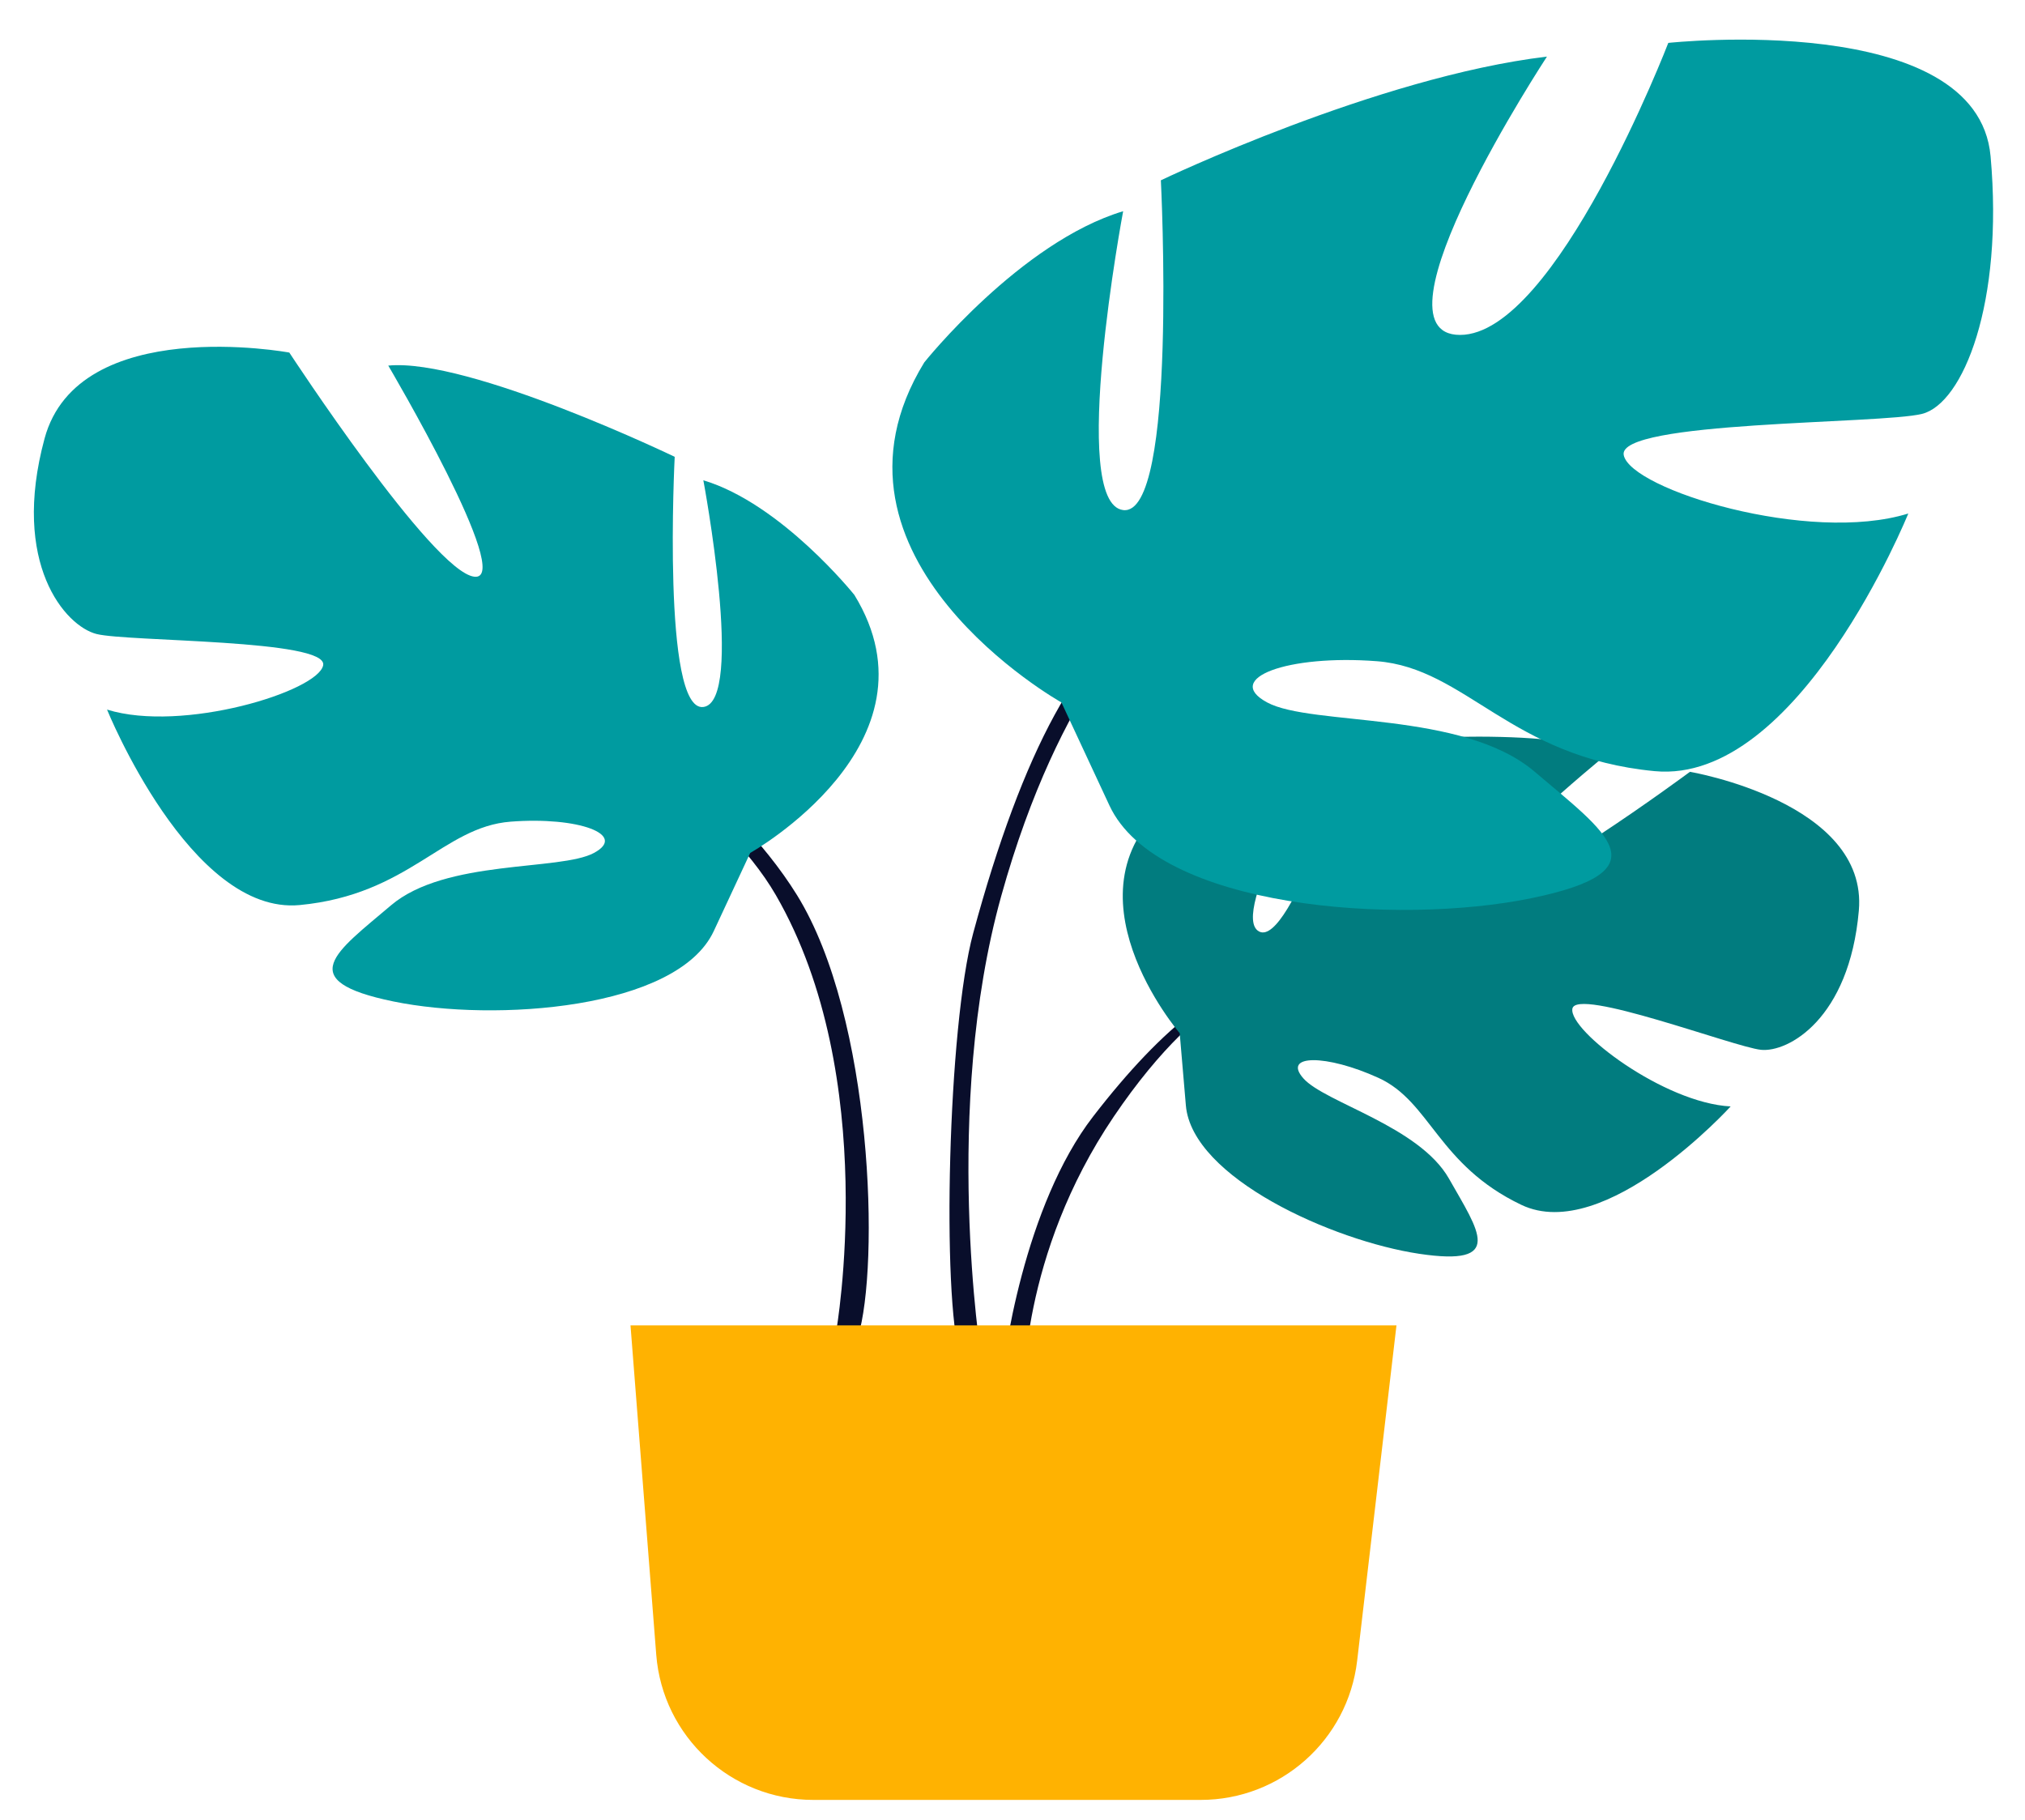 <svg viewBox="342.8 199.878 1028.4 924.167" xmlns="http://www.w3.org/2000/svg" overflow="visible" xmlns:xlink="http://www.w3.org/1999/xlink" width="1028.4px" height="924.167px"><g id="Master/Stickers/Vase Plant 4" stroke="none" stroke-width="1" fill="none" fill-rule="evenodd"><g id="plant" transform="translate(360, 220)"><path d="M491,687 L502.813,687 C502.813,687 500.634,617.616 548.448,546.953 C596.263,476.291 633,475 633,475 C605.907,475.938 574.212,499.922 537.916,546.953 C503.127,592.03 491.916,669.587 491,687 Z" id="Fill-5" fill="#090E2B"/><path d="M418.473,659 L407.459,656.039 C407.459,656.039 430.298,527.007 376.828,434.493 C323.358,341.979 92,239.067 92,239.067 C100.832,236.217 319.778,324.931 387.573,434.493 C426.128,496.802 429.594,622.924 418.473,659 Z" id="Fill-12" fill="#090E2B"/><path d="M581.911,504.58 C581.911,504.58 519.507,431.959 578.065,385.833 C578.065,385.833 620.833,360.002 655.713,362.099 C655.713,362.099 606.292,444.76 622.28,452.981 C638.266,461.202 670.69,356.914 670.69,356.914 C670.69,356.914 768.025,347.498 799.337,362.517 C799.337,362.517 716.129,430.436 733.65,434.482 C751.176,438.525 841.051,371.857 841.051,371.857 C841.051,371.857 931.643,387.237 926.814,442.361 C921.982,497.483 890.77,514.508 877.05,513.039 C863.327,511.575 783.074,481.015 781.326,492.228 C779.578,503.441 827.889,540.084 861.716,541.802 C861.716,541.802 797.847,612.058 755.402,591.782 C712.954,571.505 709.328,539.363 682.869,527.308 C656.409,515.251 633.822,515.282 644.749,527.58 C655.67,539.872 703.556,551.822 718.689,578.52 C733.822,605.218 747.4,623.226 703.483,616.634 C659.565,610.043 588.179,577.989 585.044,541.285 L581.911,504.58 Z" id="Fill-1" fill="#017C7F"/><path d="M470.469,669 L481.088,669 C481.088,669 461.162,543.174 491.274,434.957 C521.386,326.74 567,289 567,289 C532.164,305.999 502.179,360.925 477.044,453.779 C464.124,501.51 461.069,638.552 470.469,669 Z" id="Fill-19" fill="#090E2B"/><path d="M363.796,413.058 C363.796,413.058 462.979,357.469 416.693,282.025 C416.693,282.025 379.665,235.705 339.995,223.793 C339.995,223.793 361.15,336.292 339.995,338.941 C318.834,341.589 325.447,211.881 325.447,211.881 C325.447,211.881 220.978,161.587 179.983,165.555 C179.983,165.555 244.779,275.409 223.624,272.764 C202.463,270.116 129.729,158.936 129.729,158.936 C129.729,158.936 22.617,139.085 5.424,202.614 C-11.767,266.145 16.004,297.911 31.871,301.879 C47.743,305.849 149.566,304.53 146.92,317.764 C144.277,330.996 75.511,352.175 37.162,340.263 C37.162,340.263 79.478,444.821 135.021,439.528 C190.561,434.235 207.752,399.821 242.136,397.176 C276.518,394.528 301.643,403.794 284.452,413.058 C267.262,422.322 209.076,416.092 181.305,439.723 C153.533,463.352 131.054,477.91 182.629,488.499 C234.201,499.086 326.769,492.47 345.284,452.766 L363.796,413.058 Z" id="Fill-7" fill="#009BA0"/><path d="M521.852,336.625 C521.852,336.625 391.262,263.352 452.203,163.913 C452.203,163.913 500.956,102.852 553.193,87.148 C553.193,87.148 525.335,235.439 553.193,238.928 C581.052,242.417 572.346,71.447 572.346,71.447 C572.346,71.447 682.045,18.912 768.424,8.624 C768.424,8.624 675.645,149.976 724.287,149.976 C772.929,149.976 830.046,1.666 830.046,1.666 C830.046,1.666 987.035,-15.327 993.718,59.238 C1000.401,133.804 979.791,184.845 958.895,190.081 C938.004,195.315 803.929,193.568 807.411,211.013 C810.893,228.461 901.436,256.374 951.93,240.673 C951.93,240.673 896.21,378.494 823.079,371.516 C749.95,364.538 727.312,319.18 682.045,315.688 C636.772,312.202 603.69,324.413 626.325,336.625 C648.96,348.837 725.574,340.627 762.138,371.774 C798.705,402.918 828.305,422.11 760.4,436.067 C692.492,450.023 570.605,441.3 546.229,388.961 L521.852,336.625 Z" id="Fill-14" fill="#009BA0"/><path d="M303,653 L692,653 L672.031,823.316 C667.305,863.619 633.154,894 592.575,894 L395.829,894 C354.064,894 319.326,861.872 316.072,820.234 L303,653 L303,653 Z" id="Rectangle" fill="#FFB201"/></g></g></svg>